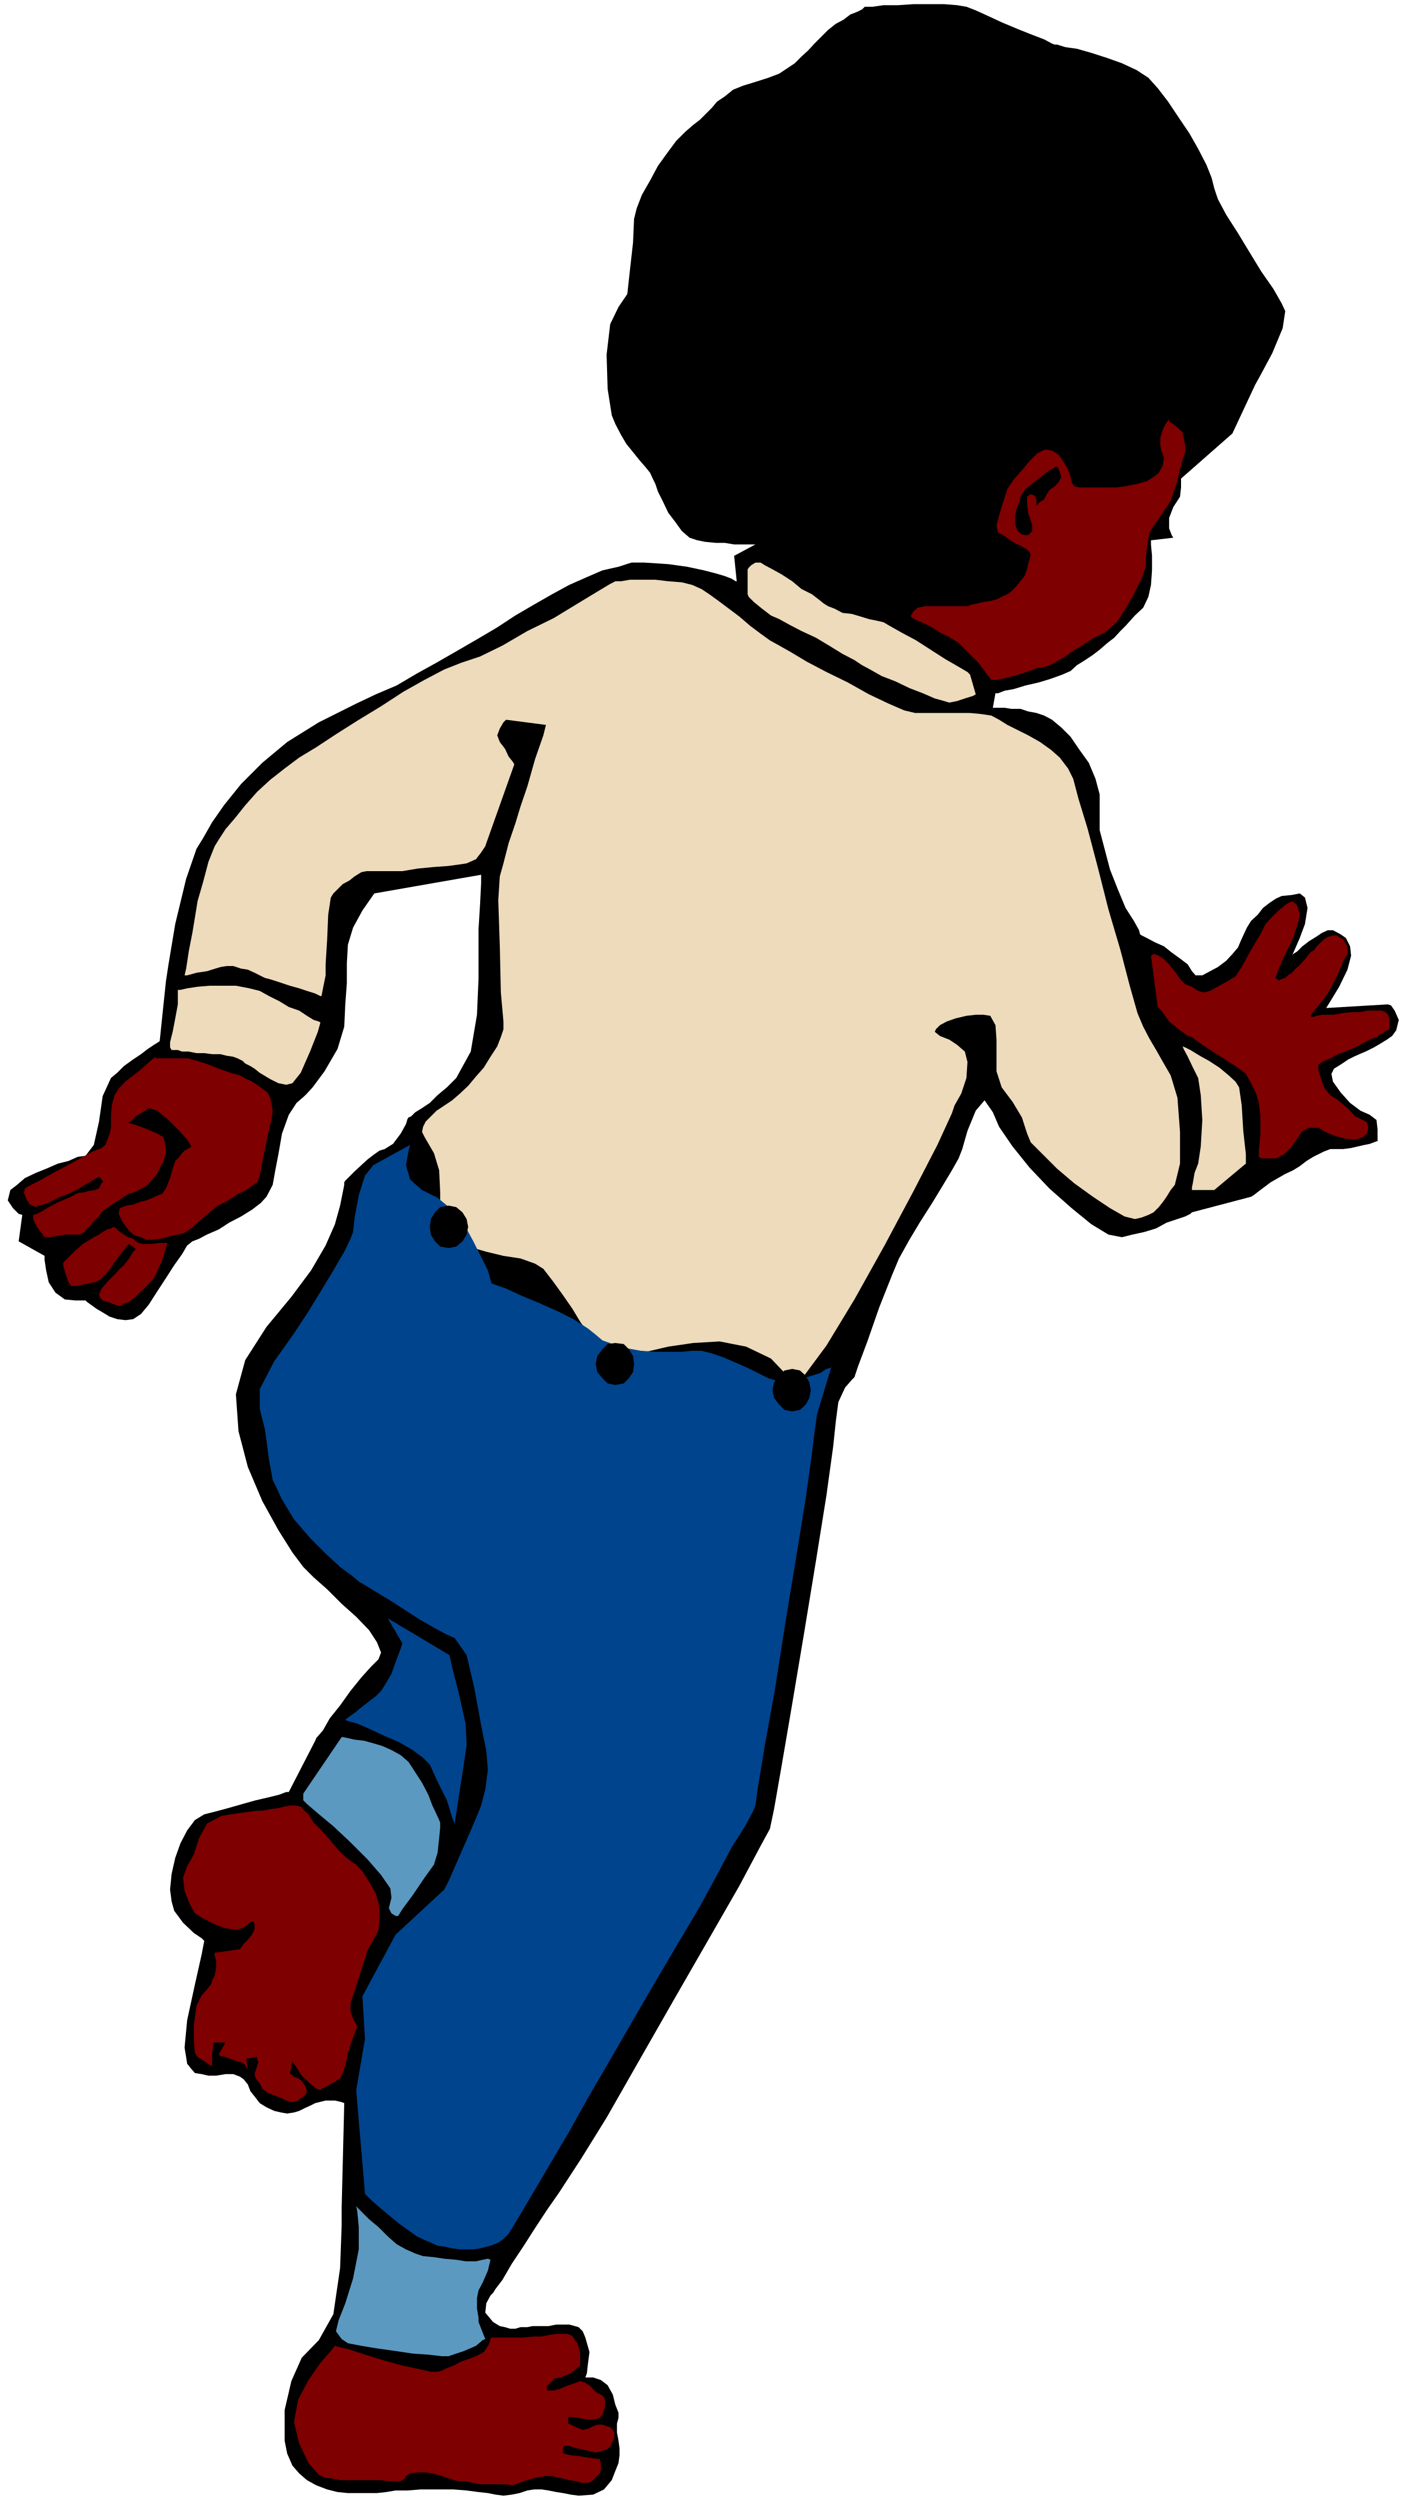 <?xml version="1.0" encoding="UTF-8" standalone="no"?>
<svg
   xmlns:ooo="http://xml.openoffice.org/svg/export"
   xmlns:dc="http://purl.org/dc/elements/1.1/"
   xmlns:cc="http://creativecommons.org/ns#"
   xmlns:rdf="http://www.w3.org/1999/02/22-rdf-syntax-ns#"
   xmlns:svg="http://www.w3.org/2000/svg"
   xmlns="http://www.w3.org/2000/svg"
   xmlns:sodipodi="http://sodipodi.sourceforge.net/DTD/sodipodi-0.dtd"
   xmlns:inkscape="http://www.inkscape.org/namespaces/inkscape"
   version="1.2"
   width="27.08mm"
   height="48.21mm"
   viewBox="0 0 2708 4821"
   preserveAspectRatio="xMidYMid"
   xml:space="preserve"
   id="svg104"
   sodipodi:docname="child1.svg"
   style="fill-rule:evenodd;stroke-width:28.222;stroke-linejoin:round"
   inkscape:version="0.92.5 (2060ec1f9f, 2020-04-08)"><sodipodi:namedview
   pagecolor="#ffffff"
   bordercolor="#666666"
   borderopacity="1"
   objecttolerance="10"
   gridtolerance="10"
   guidetolerance="10"
   inkscape:pageopacity="0"
   inkscape:pageshadow="2"
   inkscape:window-width="664"
   inkscape:window-height="487"
   id="namedview106"
   showgrid="false"
   inkscape:zoom="0.2102413"
   inkscape:cx="51.174804"
   inkscape:cy="91.086612"
   inkscape:window-x="0"
   inkscape:window-y="0"
   inkscape:window-maximized="0"
   inkscape:current-layer="svg104" />
 <defs
   class="ClipPathGroup"
   id="defs8">
  <clipPath
   id="presentation_clip_path"
   clipPathUnits="userSpaceOnUse">
   <rect
   x="0"
   y="0"
   width="21000"
   height="29700"
   id="rect2" />
  </clipPath>
  <clipPath
   id="presentation_clip_path_shrink"
   clipPathUnits="userSpaceOnUse">
   <rect
   x="21"
   y="29"
   width="20958"
   height="29641"
   id="rect5" />
  </clipPath>
 </defs>
 <defs
   class="TextShapeIndex"
   id="defs12">
  <g
   ooo:slide="id1"
   ooo:id-list="id3"
   id="g10" />
 </defs>
 <defs
   class="EmbeddedBulletChars"
   id="defs44">
  <g
   id="bullet-char-template-57356"
   transform="matrix(4.8828125e-4,0,0,-4.8828125e-4,0,0)">
   <path
   d="M 580,1141 1163,571 580,0 -4,571 Z"
   id="path14"
   inkscape:connector-curvature="0" />
  </g>
  <g
   id="bullet-char-template-57354"
   transform="matrix(4.8828125e-4,0,0,-4.8828125e-4,0,0)">
   <path
   d="M 8,1128 H 1137 V 0 H 8 Z"
   id="path17"
   inkscape:connector-curvature="0" />
  </g>
  <g
   id="bullet-char-template-10146"
   transform="matrix(4.8828125e-4,0,0,-4.8828125e-4,0,0)">
   <path
   d="M 174,0 602,739 174,1481 1456,739 Z M 1358,739 309,1346 659,739 Z"
   id="path20"
   inkscape:connector-curvature="0" />
  </g>
  <g
   id="bullet-char-template-10132"
   transform="matrix(4.8828125e-4,0,0,-4.8828125e-4,0,0)">
   <path
   d="M 2015,739 1276,0 H 717 l 543,543 H 174 v 393 h 1086 l -543,545 h 557 z"
   id="path23"
   inkscape:connector-curvature="0" />
  </g>
  <g
   id="bullet-char-template-10007"
   transform="matrix(4.8828125e-4,0,0,-4.8828125e-4,0,0)">
   <path
   d="m 0,-2 c -7,16 -16,29 -25,39 l 381,530 c -94,256 -141,385 -141,387 0,25 13,38 40,38 9,0 21,-2 34,-5 21,4 42,12 65,25 l 27,-13 111,-251 280,301 64,-25 24,25 c 21,-10 41,-24 62,-43 C 886,937 835,863 770,784 769,783 710,716 594,584 L 774,223 c 0,-27 -21,-55 -63,-84 l 16,-20 C 717,90 699,76 672,76 641,76 570,178 457,381 L 164,-76 c -22,-34 -53,-51 -92,-51 -42,0 -63,17 -64,51 -7,9 -10,24 -10,44 0,9 1,19 2,30 z"
   id="path26"
   inkscape:connector-curvature="0" />
  </g>
  <g
   id="bullet-char-template-10004"
   transform="matrix(4.8828125e-4,0,0,-4.8828125e-4,0,0)">
   <path
   d="M 285,-33 C 182,-33 111,30 74,156 52,228 41,333 41,471 c 0,78 14,145 41,201 34,71 87,106 158,106 53,0 88,-31 106,-94 l 23,-176 c 8,-64 28,-97 59,-98 l 735,706 c 11,11 33,17 66,17 42,0 63,-15 63,-46 V 965 c 0,-36 -10,-64 -30,-84 L 442,47 C 390,-6 338,-33 285,-33 Z"
   id="path29"
   inkscape:connector-curvature="0" />
  </g>
  <g
   id="bullet-char-template-9679"
   transform="matrix(4.8828125e-4,0,0,-4.8828125e-4,0,0)">
   <path
   d="M 813,0 C 632,0 489,54 383,161 276,268 223,411 223,592 c 0,181 53,324 160,431 106,107 249,161 430,161 179,0 323,-54 432,-161 108,-107 162,-251 162,-431 0,-180 -54,-324 -162,-431 C 1136,54 992,0 813,0 Z"
   id="path32"
   inkscape:connector-curvature="0" />
  </g>
  <g
   id="bullet-char-template-8226"
   transform="matrix(4.8828125e-4,0,0,-4.8828125e-4,0,0)">
   <path
   d="m 346,457 c -73,0 -137,26 -191,78 -54,51 -81,114 -81,188 0,73 27,136 81,188 54,52 118,78 191,78 73,0 134,-26 185,-79 51,-51 77,-114 77,-187 0,-75 -25,-137 -76,-188 -50,-52 -112,-78 -186,-78 z"
   id="path35"
   inkscape:connector-curvature="0" />
  </g>
  <g
   id="bullet-char-template-8211"
   transform="matrix(4.8828125e-4,0,0,-4.8828125e-4,0,0)">
   <path
   d="M -4,459 H 1135 V 606 H -4 Z"
   id="path38"
   inkscape:connector-curvature="0" />
  </g>
  <g
   id="bullet-char-template-61548"
   transform="matrix(4.8828125e-4,0,0,-4.8828125e-4,0,0)">
   <path
   d="m 173,740 c 0,163 58,303 173,419 116,115 255,173 419,173 163,0 302,-58 418,-173 116,-116 174,-256 174,-419 0,-163 -58,-303 -174,-418 C 1067,206 928,148 765,148 601,148 462,206 346,322 231,437 173,577 173,740 Z"
   id="path41"
   inkscape:connector-curvature="0" />
  </g>
 </defs>
 <g
   id="g49"
   transform="translate(-9146,-12439)">
  <g
   id="id2"
   class="Master_Slide">
   <g
   id="bg-id2"
   class="Background" />
   <g
   id="bo-id2"
   class="BackgroundObjects" />
  </g>
 </g>
 <g
   class="SlideGroup"
   id="g102"
   transform="translate(-9146,-12439)">
  <g
   id="g100">
   <g
   id="container-id1">
    <g
   id="id1"
   class="Slide"
   clip-path="url(#presentation_clip_path)">
     <g
   class="Page"
   id="g96">
      <g
   class="Graphic"
   id="g94">
       <g
   id="id3">
        <rect
   class="BoundingBox"
   x="9146"
   y="12439"
   width="2708"
   height="4821"
   id="rect51"
   style="fill:none;stroke:none" />
        <path
   d="m 10817,12452 h 12 l 21,-3 h 28 l 30,-2 h 31 28 l 25,2 18,3 18,7 22,10 28,13 31,13 25,10 26,10 15,8 5,2 h 5 l 16,5 22,3 28,8 31,10 28,10 28,13 23,15 18,20 20,26 20,30 21,31 17,30 16,31 10,25 5,20 7,21 16,30 23,36 23,38 22,36 23,33 16,28 7,15 -5,33 -20,48 -23,43 -10,18 -44,94 -99,87 v 5 12 l -2,18 -13,20 -8,21 v 20 l 5,13 3,5 -43,5 v 8 l 2,22 v 28 l -2,28 -5,23 -10,21 -16,15 -18,20 -10,10 -12,13 -13,10 -15,13 -13,10 -15,10 -16,10 -12,11 -16,7 -22,8 -23,7 -26,6 -23,7 -17,3 -13,5 h -5 l -5,28 h 2 8 13 l 12,2 h 18 l 15,5 16,3 15,5 15,8 18,15 18,18 17,25 18,25 13,31 8,30 v 33 36 l 10,38 10,38 15,38 15,36 16,25 10,18 2,8 3,2 10,5 15,8 18,8 15,12 18,13 13,10 8,13 7,8 h 13 l 15,-8 15,-8 16,-12 12,-13 11,-13 5,-12 5,-11 7,-15 8,-13 13,-12 10,-13 13,-10 12,-8 11,-5 20,-2 15,-3 10,8 5,20 -5,31 -10,27 -10,23 -5,11 2,-3 8,-5 10,-10 13,-10 13,-8 12,-8 11,-5 h 10 l 15,8 10,7 8,16 2,18 -7,27 -16,33 -17,28 -8,13 119,-7 6,2 7,10 8,18 -5,20 -8,11 -10,7 -13,8 -12,7 -16,8 -12,5 -11,5 -10,5 -15,10 -13,8 -5,10 3,15 15,21 18,20 20,15 18,8 13,10 2,18 v 15 8 h -2 l -5,2 -8,3 -10,2 -13,3 -13,3 -15,2 h -13 -12 l -13,5 -10,5 -10,5 -13,8 -13,10 -13,8 -15,7 -28,16 -20,15 -13,10 -5,3 -114,30 -3,3 -10,5 -15,5 -21,7 -20,11 -23,7 -23,5 -20,5 -26,-5 -33,-20 -38,-31 -43,-38 -38,-40 -33,-41 -26,-38 -12,-28 -16,-23 -17,20 -16,39 -10,35 -7,18 -13,23 -18,30 -20,33 -23,36 -21,35 -20,36 -13,31 -25,63 -23,66 -18,48 -7,21 -5,5 -13,15 -13,28 -5,38 -5,48 -13,94 -20,125 -23,140 -23,137 -20,117 -15,86 -8,38 -18,33 -41,77 -58,101 -69,120 -68,119 -61,107 -49,79 -28,43 -15,23 -23,33 -23,35 -23,36 -22,33 -18,31 -13,17 -5,8 -5,5 -8,15 -2,18 15,18 13,8 10,2 10,3 h 10 l 10,-3 h 13 l 10,-2 h 16 15 l 15,-3 h 13 12 l 11,3 7,2 8,8 5,12 8,28 -3,23 -2,18 -3,8 h 5 10 l 15,5 13,10 10,18 5,20 6,15 v 5 5 l -3,11 v 17 l 3,16 2,15 v 13 l -2,15 -6,15 -7,18 -15,18 -21,10 -28,2 -15,-2 -15,-3 -13,-2 -15,-3 -13,-2 h -15 l -13,2 -15,5 -15,3 -16,2 -15,-2 -15,-3 -18,-2 -23,-3 -25,-2 h -31 -33 l -25,2 h -23 l -18,3 -18,2 h -18 -17 -21 l -20,-2 -20,-5 -21,-8 -18,-10 -15,-13 -13,-15 -10,-23 -5,-25 v -59 l 13,-56 20,-45 33,-34 28,-50 13,-89 3,-82 v -35 l 5,-201 -5,-2 -13,-3 h -18 l -20,5 -10,5 -11,5 -10,5 -10,3 -13,2 -12,-2 -13,-3 -15,-7 -13,-8 -10,-13 -8,-10 -5,-13 -8,-10 -7,-5 -13,-5 h -15 l -18,3 h -15 l -13,-3 -13,-2 -7,-8 -8,-10 -2,-13 -3,-18 5,-53 15,-69 13,-58 5,-26 -5,-5 -15,-10 -21,-20 -17,-23 -5,-18 -3,-23 3,-30 7,-31 10,-28 13,-25 15,-20 18,-11 20,-5 26,-7 28,-8 25,-7 26,-6 20,-5 13,-5 h 5 l 51,-99 2,-5 13,-15 13,-23 20,-25 20,-28 21,-26 18,-20 15,-15 5,-13 -8,-20 -15,-23 -25,-26 -28,-25 -28,-28 -26,-23 -20,-20 -21,-28 -27,-43 -31,-56 -28,-66 -18,-69 -5,-71 18,-66 41,-64 48,-58 38,-51 28,-48 18,-41 10,-36 5,-25 3,-15 v -5 l 2,-3 8,-8 10,-10 13,-12 12,-11 13,-10 10,-7 10,-3 16,-10 15,-20 10,-18 3,-10 2,-3 5,-2 8,-8 13,-8 15,-10 15,-15 18,-15 18,-18 28,-51 12,-71 3,-69 v -51 -45 l 3,-49 2,-40 v -16 l -206,36 -7,10 -16,23 -18,33 -10,33 -2,36 v 38 l -3,41 -2,43 -13,43 -25,43 -23,31 -11,12 -5,5 -15,13 -15,23 -13,36 -7,40 -6,31 -5,28 -12,23 -11,12 -17,13 -21,13 -23,12 -20,13 -23,10 -15,8 -13,5 -10,8 -10,17 -15,21 -16,25 -17,26 -16,25 -15,18 -15,10 -15,2 -16,-2 -15,-5 -13,-8 -12,-7 -11,-8 -7,-5 -3,-3 h -5 -15 l -20,-2 -18,-13 -13,-20 -5,-23 -3,-20 v -8 l -50,-28 7,-51 -7,-2 -11,-11 -10,-15 5,-20 13,-10 15,-13 21,-10 20,-8 23,-10 20,-5 18,-8 15,-2 16,-21 10,-45 7,-49 16,-35 12,-10 13,-13 18,-13 15,-10 13,-10 12,-8 8,-5 3,-2 12,-115 5,-33 13,-78 21,-87 20,-58 13,-21 17,-30 23,-33 33,-41 41,-41 48,-40 61,-38 72,-36 38,-18 40,-17 39,-23 38,-21 40,-23 38,-22 39,-23 35,-23 36,-21 35,-20 33,-18 34,-15 30,-13 31,-7 25,-8 h 25 l 46,3 36,5 33,7 23,6 17,5 13,5 8,5 h 2 l -5,-49 41,-22 h -3 -10 -12 -16 l -18,-3 h -17 l -21,-2 -15,-3 -15,-5 -15,-13 -13,-18 -13,-17 -10,-21 -10,-20 -5,-15 -5,-10 -5,-11 -8,-10 -13,-15 -12,-15 -13,-16 -10,-17 -11,-21 -7,-17 -8,-51 -2,-66 7,-59 16,-33 17,-25 5,-46 6,-53 2,-46 5,-20 10,-26 16,-28 15,-28 18,-25 17,-23 18,-18 15,-13 13,-10 10,-10 13,-13 10,-12 15,-10 16,-13 20,-8 23,-7 25,-8 21,-8 15,-10 15,-10 13,-13 13,-12 12,-13 13,-13 13,-13 15,-12 15,-8 13,-10 13,-5 10,-5 5,-5 z"
   id="path53"
   inkscape:connector-curvature="0"
   style="fill:#000000;stroke:none" />
        <path
   d="m 11137,12530 2,3 8,3 13,5 13,5 15,5 18,5 12,2 13,3 13,3 18,2 17,8 21,7 20,10 18,11 15,12 8,11 7,15 11,23 15,25 12,31 16,25 12,23 8,18 3,5 5,18 15,38 20,40 18,23 18,20 18,34 18,33 10,28 5,27 2,31 -2,30 -13,26 -10,15 -10,18 -13,23 -13,23 -15,20 -13,20 -12,16 -13,10 -18,-5 -18,-26 -18,-23 -17,-5 -21,18 -12,20 -5,23 10,10 12,11 3,12 -3,16 -12,12 -10,5 h -13 -15 -18 l -15,-2 -18,-3 -13,-5 -13,-2 -10,-5 -10,-8 -10,-8 -10,-12 -11,-11 -7,-7 -10,-8 -11,-5 -15,3 -18,10 -20,18 -23,20 -20,25 -18,26 -10,23 -5,17 2,31 10,25 8,18 3,5 48,23 v 3 l 3,7 -3,10 -8,16 -5,7 -7,5 -8,5 -8,6 -10,2 -13,5 -12,3 -15,2 h -16 -12 l -16,-2 -12,-5 h -16 l -12,-3 -16,3 -15,7 -15,8 -13,7 -15,6 -13,5 h -15 l -15,-3 -16,-5 -17,-13 -18,-12 -10,-11 -11,-10 -7,-7 -8,-8 -7,-5 -11,-3 h -15 l -15,-2 -15,-5 -13,-8 -10,-10 -8,-13 -5,-12 v -16 l 3,-12 v -11 l -11,-7 -15,-5 h -20 -23 -23 l -20,2 h -16 l -12,-5 -13,-12 -10,-21 -13,-25 -13,-28 -15,-26 -18,-25 -20,-23 -18,-18 -15,-20 -13,-23 -10,-23 -2,-23 2,-22 10,-23 18,-21 28,-40 10,-49 v -53 l 5,-51 5,-25 8,-31 8,-30 10,-31 13,-28 15,-25 15,-20 18,-16 18,-12 20,-13 18,-15 18,-16 15,-12 18,-13 15,-8 13,-5 h 12 l 10,-2 h 13 10 l 13,-3 15,-5 18,-8 23,-10 20,-15 16,-15 10,-15 10,-16 8,-12 10,-13 15,-8 18,-5 h 28 l 38,5 46,8 48,8 43,10 38,10 26,5 z"
   id="path55"
   inkscape:connector-curvature="0"
   style="fill:#000000;stroke:none" />
        <path
   d="m 10588,13537 2,-3 5,-5 8,-5 h 10 l 8,5 15,8 18,10 20,13 18,15 20,10 13,10 10,8 8,5 13,5 15,8 18,2 17,5 16,5 15,3 13,3 12,7 23,13 28,15 28,18 28,18 26,15 17,10 5,5 11,38 -5,3 -16,5 -15,5 -15,3 -10,-3 -18,-5 -23,-10 -26,-10 -27,-13 -26,-10 -23,-13 -15,-8 -15,-10 -23,-12 -26,-16 -25,-15 -28,-13 -23,-12 -20,-11 -16,-7 -17,-13 -16,-13 -10,-10 -2,-5 z"
   id="path57"
   inkscape:connector-curvature="0"
   style="fill:#eddbbc;stroke:none" />
        <path
   d="m 9489,14348 h 5 l 13,-3 20,-3 23,-2 h 26 25 l 26,5 20,5 18,10 20,10 18,11 20,7 15,10 13,8 10,3 3,2 -5,18 -15,38 -18,41 -16,20 -12,3 -15,-3 -16,-8 -20,-12 -10,-8 -8,-5 -10,-5 -5,-5 -10,-5 -8,-3 -13,-2 -12,-3 h -16 l -15,-2 h -15 l -15,-3 h -13 l -8,-3 h -7 -3 -2 l -3,-5 v -10 l 5,-20 5,-26 5,-27 v -21 z"
   id="path59"
   inkscape:connector-curvature="0"
   style="fill:#eddbbc;stroke:none" />
        <path
   d="m 11427,14457 5,2 10,5 18,11 18,10 20,13 18,15 13,12 7,11 5,35 3,49 5,45 v 18 l -61,51 h -43 v -5 l 2,-10 3,-18 7,-18 5,-33 3,-51 -3,-48 -5,-33 -10,-20 -10,-21 -8,-15 z"
   id="path61"
   inkscape:connector-curvature="0"
   style="fill:#eddbbc;stroke:none" />
        <path
   d="m 9731,15911 7,7 21,18 30,25 33,31 33,33 26,30 18,26 2,18 -5,20 5,10 8,5 h 5 l 8,-13 20,-27 23,-34 18,-25 7,-23 3,-28 2,-20 v -10 l -2,-5 -5,-11 -8,-17 -8,-21 -12,-23 -13,-20 -13,-20 -15,-13 -18,-10 -18,-8 -17,-5 -18,-5 -18,-2 -13,-3 -10,-2 h -2 l -74,109 z"
   id="path63"
   inkscape:connector-curvature="0"
   style="fill:#5b99c1;stroke:none" />
        <path
   d="m 9833,16693 2,3 10,10 13,13 18,15 18,18 17,15 18,10 18,8 15,5 21,2 20,3 23,2 18,3 h 20 l 13,-3 10,-2 5,2 -5,21 -10,23 -8,15 -3,15 v 20 l 3,18 v 8 l 13,33 -5,2 -13,11 -23,10 -30,10 h -13 l -26,-3 -30,-2 -33,-5 -36,-5 -30,-5 -26,-5 -12,-8 -11,-15 5,-21 13,-33 15,-48 11,-56 v -43 l -3,-31 z"
   id="path65"
   inkscape:connector-curvature="0"
   style="fill:#5b99c1;stroke:none" />
        <path
   d="m 10333,13560 h 11 l 17,-3 h 23 26 l 25,3 26,2 20,5 18,8 15,10 18,13 20,15 20,15 21,18 20,15 18,13 18,10 23,13 30,18 38,20 41,20 41,23 38,18 30,13 21,5 h 17 21 23 23 22 l 21,2 20,3 15,8 16,10 20,10 20,10 23,13 21,15 17,15 16,21 10,20 10,38 18,59 20,76 20,79 23,78 18,69 15,53 11,26 12,23 13,22 13,23 15,26 13,43 5,66 v 61 l -10,41 -8,10 -8,13 -7,10 -8,10 -10,10 -10,5 -13,5 -13,3 -20,-5 -28,-16 -33,-22 -36,-26 -33,-28 -28,-28 -23,-23 -7,-17 -10,-31 -18,-30 -21,-28 -10,-31 v -30 -31 l -2,-28 -10,-18 -13,-2 h -15 l -18,2 -21,5 -17,6 -13,7 -8,8 -2,5 10,8 18,7 15,10 15,13 5,20 -2,31 -10,30 -13,23 -5,15 -28,61 -46,89 -56,105 -58,104 -54,89 -43,58 -23,10 -41,-43 -48,-23 -51,-10 -51,3 -48,7 -43,10 -36,8 h -23 l -17,-8 -18,-15 -15,-18 -18,-25 -15,-25 -18,-26 -18,-25 -20,-26 -16,-10 -28,-10 -33,-5 -33,-8 -35,-10 -28,-10 -21,-13 -5,-20 v -61 l -2,-43 -10,-33 -18,-31 -5,-10 2,-10 5,-10 10,-10 11,-11 15,-10 15,-10 15,-13 16,-15 15,-18 15,-17 13,-21 13,-20 7,-18 5,-15 v -15 l -5,-56 -2,-89 -3,-89 3,-46 7,-25 10,-39 13,-38 10,-33 13,-38 15,-53 16,-46 5,-20 -77,-10 -5,5 -7,12 -5,13 5,13 10,13 7,15 8,10 3,5 -54,152 -2,6 -8,12 -10,13 -18,8 -13,2 -22,3 -28,2 -31,3 -30,5 h -26 -23 -12 -8 l -10,2 -13,8 -10,8 -13,7 -10,10 -8,8 -5,8 -5,33 -2,48 -3,48 v 21 l -8,40 h -2 l -10,-5 -16,-5 -15,-5 -18,-5 -15,-5 -15,-5 -10,-3 -8,-2 -10,-5 -10,-5 -13,-6 -13,-2 -15,-5 h -13 l -12,2 -26,8 -20,3 -18,5 h -5 l 3,-13 5,-33 7,-36 5,-30 5,-31 11,-38 10,-38 12,-30 8,-13 13,-20 18,-21 20,-25 23,-26 25,-23 28,-22 28,-21 33,-20 38,-25 41,-26 46,-28 43,-28 41,-23 38,-20 33,-13 36,-12 43,-21 48,-28 51,-25 46,-28 38,-23 25,-15 z"
   id="path67"
   inkscape:connector-curvature="0"
   style="fill:#eddbbc;stroke:none" />
        <path
   d="m 9850,16371 -5,-82 64,-119 94,-87 10,-20 20,-46 21,-48 12,-28 8,-20 8,-31 5,-38 -3,-36 -10,-50 -13,-71 -15,-64 -23,-33 -18,-8 -22,-12 -28,-16 -31,-20 -28,-18 -25,-15 -21,-13 -12,-7 -13,-11 -23,-17 -28,-26 -30,-30 -31,-36 -23,-38 -18,-38 -7,-38 -8,-59 -10,-40 v -38 l 28,-54 18,-25 23,-33 25,-38 25,-41 23,-38 21,-36 12,-25 5,-13 3,-28 8,-43 12,-38 16,-20 71,-39 -3,11 -5,28 8,28 23,20 30,15 28,23 23,28 18,33 15,30 13,26 5,18 2,7 8,3 20,7 28,13 36,15 36,16 30,15 28,18 15,12 13,11 20,7 26,8 28,5 28,2 h 28 23 l 20,-2 h 18 l 20,5 23,8 23,10 23,10 20,10 20,10 16,5 15,3 18,-3 18,-5 17,-5 16,-5 12,-8 8,-2 2,-3 -5,16 -10,33 -13,43 -5,35 -5,41 -12,87 -18,111 -21,127 -20,128 -20,111 -13,79 -5,36 -5,12 -15,28 -26,41 -28,53 -35,64 -41,69 -43,73 -43,74 -44,76 -43,74 -38,68 -36,61 -30,51 -26,44 -15,25 -8,13 -10,10 -10,7 -15,6 -20,5 -13,2 h -13 -13 l -15,-2 -13,-3 -15,-2 -13,-6 -12,-5 -15,-7 -18,-13 -18,-13 -18,-15 -18,-15 -15,-13 -10,-10 -3,-3 -17,-200 z"
   id="path69"
   inkscape:connector-curvature="0"
   style="fill:#00448e;stroke:none" />
        <path
   d="m 9894,15560 119,71 5,23 13,51 13,58 2,41 -5,35 -8,51 -7,46 -3,20 -5,-12 -10,-33 -18,-36 -15,-33 -13,-13 -20,-15 -26,-15 -30,-13 -28,-13 -23,-10 -18,-5 -5,-2 3,-3 7,-5 11,-8 12,-10 13,-10 13,-10 10,-10 7,-11 13,-22 10,-28 8,-21 3,-10 z"
   id="path71"
   inkscape:connector-curvature="0"
   style="fill:#00448e;stroke:none" />
        <path
   d="m 10011,14846 15,-3 12,-10 8,-13 3,-15 -3,-15 -8,-13 -12,-10 -15,-3 -16,3 -10,10 -8,13 -2,15 2,15 8,13 10,10 z"
   id="path73"
   inkscape:connector-curvature="0"
   style="fill:#000000;stroke:none" />
        <path
   d="m 10333,15110 16,-3 10,-10 8,-12 2,-16 -2,-15 -8,-13 -10,-10 -16,-2 -15,2 -10,10 -10,13 -3,15 3,16 10,12 10,10 z"
   id="path75"
   inkscape:connector-curvature="0"
   style="fill:#000000;stroke:none" />
        <path
   d="m 10674,15161 15,-3 11,-10 7,-13 3,-15 -3,-15 -7,-13 -11,-10 -15,-3 -15,3 -10,10 -10,13 -3,15 3,15 10,13 10,10 z"
   id="path77"
   inkscape:connector-curvature="0"
   style="fill:#000000;stroke:none" />
        <path
   d="m 11401,13247 v 5 l 8,5 10,8 8,8 2,10 3,15 v 13 l -5,15 -5,18 -5,23 -8,22 -5,16 -8,12 -12,18 -13,18 -8,13 -2,12 -3,18 -2,21 v 15 l -8,23 -15,30 -18,31 -15,23 -8,7 -15,13 -21,10 -20,13 -20,12 -18,13 -15,8 -8,5 -13,5 -15,2 -15,6 -15,5 -18,5 -18,5 -15,2 h -8 l -8,-10 -17,-23 -23,-23 -15,-15 -8,-5 -13,-8 -15,-7 -15,-10 -16,-8 -12,-5 -10,-5 -3,-3 v -2 l 5,-8 8,-7 15,-3 h 8 10 13 10 10 13 10 7 l 8,-3 10,-2 13,-3 13,-2 12,-3 10,-5 11,-5 7,-5 10,-10 8,-10 8,-10 5,-13 2,-10 3,-10 2,-8 -2,-5 -5,-5 -5,-3 -8,-5 -5,-2 -10,-5 -15,-11 -13,-7 -3,-13 5,-20 8,-26 8,-25 12,-18 16,-18 15,-18 15,-15 15,-7 13,2 13,8 7,10 11,18 5,15 2,10 5,8 10,2 h 8 13 15 18 18 l 15,-2 15,-3 10,-2 18,-5 13,-8 10,-8 8,-15 2,-15 -5,-13 -2,-10 v -15 l 5,-16 5,-10 5,-7 z"
   id="path79"
   inkscape:connector-curvature="0"
   style="fill:#7f0000;stroke:none" />
        <path
   d="m 11366,14282 13,99 7,7 15,21 21,17 15,11 8,2 10,8 15,10 15,10 16,10 15,10 13,8 7,5 13,10 10,18 10,20 5,18 3,26 v 35 l -3,31 v 12 l 5,3 h 13 15 l 16,-8 12,-12 13,-18 10,-15 13,-6 h 10 8 l 10,6 10,5 13,5 20,5 18,2 15,-5 8,-7 2,-11 -2,-10 -8,-5 -15,-7 -15,-16 -18,-15 -15,-10 -11,-13 -7,-18 -5,-17 v -11 l 7,-5 16,-7 15,-8 13,-5 7,-3 13,-5 13,-7 15,-8 13,-5 12,-8 8,-5 5,-2 v -5 -8 -8 l -3,-7 -2,-3 -3,-2 -7,-3 h -8 -7 -13 l -15,3 h -18 l -16,2 -15,3 h -10 -5 -8 l -10,2 -10,3 -3,-3 6,-7 12,-15 10,-13 6,-8 7,-13 13,-25 10,-25 8,-13 v -5 -10 l -5,-8 -3,-5 -5,-3 -8,-5 h -7 l -10,3 -8,5 -8,8 -7,7 -3,5 -8,5 -10,13 -12,13 -8,7 -5,6 -8,5 -5,5 -7,2 -6,3 -2,-3 h -3 v -5 l 5,-13 8,-20 10,-20 5,-10 5,-11 5,-15 6,-18 2,-12 -2,-8 -3,-10 -5,-5 -5,-3 -10,5 -16,13 -15,15 -10,11 -10,20 -18,30 -18,33 -12,18 -13,8 -18,10 -18,10 -12,3 -11,-3 -12,-8 -13,-5 -10,-10 -8,-12 -13,-16 -10,-10 -10,-7 -8,-3 h -2 z"
   id="path81"
   inkscape:connector-curvature="0"
   style="fill:#7f0000;stroke:none" />
        <path
   d="m 9446,14480 h 10 21 22 11 l 5,2 12,3 21,7 20,8 23,8 18,5 12,7 8,3 8,5 12,8 13,10 5,10 3,13 2,12 -2,16 -3,12 -5,21 -7,35 -6,33 -5,18 -2,3 -10,7 -11,8 -15,7 -12,8 -13,8 -10,5 -5,2 -13,11 -18,15 -20,18 -16,10 -10,2 -15,3 -18,5 -18,2 h -10 l -10,-5 -8,-2 -7,-3 -10,-10 -11,-15 -7,-15 2,-11 5,-2 8,-3 13,-2 13,-5 12,-3 13,-5 10,-5 8,-3 7,-10 8,-20 5,-18 5,-15 8,-8 5,-7 5,-5 5,-3 5,-2 3,-3 -3,-5 -5,-8 -15,-17 -21,-21 -22,-18 -16,-5 -12,8 -13,8 -10,10 -5,2 10,3 20,7 26,11 12,7 3,10 2,16 -2,12 -3,10 -5,8 -7,15 -11,13 -7,8 -8,5 -10,5 -10,5 -8,2 -10,6 -15,10 -15,10 -8,5 -5,5 -5,8 -8,7 -5,5 -3,5 -7,6 -5,7 -5,3 -5,2 h -6 -5 -7 -10 l -18,3 -13,2 h -8 l -5,-7 -10,-13 -7,-15 v -8 l 7,-2 10,-5 13,-8 15,-8 16,-7 12,-5 10,-6 6,-2 h 7 l 10,-3 13,-2 8,-3 2,-5 3,-5 2,-2 v -3 l -7,-8 -5,3 -13,8 -13,7 -7,5 -6,3 -10,5 -12,5 -13,5 -15,8 -13,5 -10,2 -5,3 -11,-5 -7,-10 -5,-13 2,-8 8,-5 20,-10 23,-13 28,-15 28,-15 23,-13 18,-7 7,-6 3,-7 5,-13 3,-13 v -12 -13 l 2,-20 5,-18 8,-13 15,-15 26,-20 20,-18 10,-8 z"
   id="path83"
   inkscape:connector-curvature="0"
   style="fill:#7f0000;stroke:none" />
        <path
   d="m 9405,14830 3,3 5,3 8,2 h 7 10 l 16,-2 h 10 5 l -3,10 -7,23 -10,22 -6,13 -7,8 -15,15 -16,15 -10,8 -7,2 -6,3 -5,3 -10,-3 -12,-5 -11,-3 -5,-5 -2,-7 5,-11 13,-15 15,-15 7,-8 8,-7 10,-13 8,-13 5,-5 -13,-10 -5,5 -10,13 -10,13 -5,7 -3,5 -10,13 -13,13 -10,5 -13,2 -12,3 -13,2 h -8 l -5,-7 -5,-15 -5,-16 v -7 l 8,-8 15,-15 15,-13 13,-8 8,-5 10,-5 7,-5 8,-5 8,-2 5,-3 5,3 5,5 7,5 11,7 10,3 z"
   id="path85"
   inkscape:connector-curvature="0"
   style="fill:#7f0000;stroke:none" />
        <path
   d="m 9792,16963 7,2 21,5 30,10 36,11 36,10 33,7 22,5 h 13 l 8,-2 10,-5 13,-5 15,-8 15,-5 13,-5 10,-5 5,-3 5,-7 5,-8 3,-10 2,-3 h 3 8 17 33 l 21,-2 h 15 l 15,-3 13,-2 h 10 10 l 8,2 5,5 5,8 3,3 2,7 3,13 v 23 l -18,15 -20,8 -11,2 -15,15 v 3 3 2 h 8 7 l 3,-2 h 5 l 13,-6 15,-5 13,-5 10,3 10,7 10,11 10,5 6,5 2,7 v 13 l -5,13 -5,7 -10,3 h -15 l -18,-3 -13,-2 h -5 v 13 l 5,2 10,5 13,5 10,-2 10,-5 8,-3 h 10 l 8,3 7,2 5,5 3,5 v 11 l -5,10 -3,7 -7,5 -11,3 -10,3 -12,-3 -13,-3 -10,-2 -10,-3 -8,-2 h -8 l -2,5 v 5 3 l 2,2 13,3 18,2 18,3 15,2 h 5 v 3 l 2,5 v 5 8 l -2,7 -5,5 -8,8 -7,5 h -5 -11 l -10,-3 -13,-2 -12,-3 -10,-2 -11,-3 h -5 -7 l -18,3 -18,5 -15,5 -8,3 -7,2 -11,-2 h -22 -16 -12 l -16,-3 -12,-3 h -13 l -10,-2 -13,-5 -10,-3 -18,-5 -15,-2 h -13 l -15,2 -8,5 -2,5 -8,5 h -23 l -18,-2 h -17 -21 -18 -20 l -15,-3 -15,-2 -11,-5 -20,-23 -18,-38 -10,-41 8,-43 20,-38 23,-33 20,-23 z"
   id="path87"
   inkscape:connector-curvature="0"
   style="fill:#7f0000;stroke:none" />
        <path
   d="m 9647,15931 h 5 l 15,-3 16,-2 12,-3 10,-2 h 11 l 10,2 7,8 8,7 10,16 15,15 16,18 15,18 15,15 13,10 8,5 12,13 13,20 13,23 5,18 2,12 v 21 l -2,20 -8,15 -13,23 -12,38 -13,41 -8,23 v 15 l 5,15 6,11 2,5 -2,5 -6,15 -5,15 -5,15 -2,13 -5,18 -5,13 -3,5 -3,2 -7,5 -10,5 -10,6 -6,2 -2,3 -8,-3 -12,-10 -16,-15 -10,-16 -5,-7 -3,-5 -5,25 h 3 l 5,5 8,3 7,5 5,7 3,6 2,7 -2,5 -5,5 -10,8 -11,3 -12,-3 -10,-5 -13,-5 -13,-5 -10,-8 -5,-10 -8,-10 -2,-8 2,-7 3,-8 2,-8 -2,-7 v -3 l -21,3 3,20 -3,-3 -2,-5 -8,-5 -7,-2 -10,-3 -13,-5 -10,-2 -3,-3 13,-23 h -23 l -3,23 v 23 l -5,-3 -10,-7 -13,-8 -5,-8 -2,-20 v -35 l 5,-36 10,-20 10,-11 8,-10 2,-7 5,-10 3,-16 v -12 l -3,-11 v -5 l 49,-7 2,-3 5,-7 8,-8 8,-10 5,-10 v -11 l -3,-5 -7,3 -8,7 -5,3 -10,3 h -10 l -16,-3 -20,-8 -20,-10 -16,-10 -10,-18 -10,-25 -3,-26 8,-22 13,-23 10,-31 15,-28 28,-15 31,-5 23,-3 15,-2 z"
   id="path89"
   inkscape:connector-curvature="0"
   style="fill:#7f0000;stroke:none" />
        <path
   d="m 11183,13339 -13,7 -23,18 -23,18 -10,15 -2,10 -6,16 -2,12 v 5 3 5 l 2,8 3,7 5,5 8,3 h 5 2 l 3,-3 5,-5 v -10 l -3,-10 -5,-15 -2,-18 v -13 l 7,-5 8,3 3,7 v 10 3 l 2,-3 5,-5 8,-5 5,-10 5,-8 10,-7 8,-8 5,-10 -3,-10 -2,-5 -3,-5 z"
   id="path91"
   inkscape:connector-curvature="0"
   style="fill:#000000;stroke:none" />
       </g>
      </g>
     </g>
    </g>
   </g>
  </g>
 </g>
</svg>